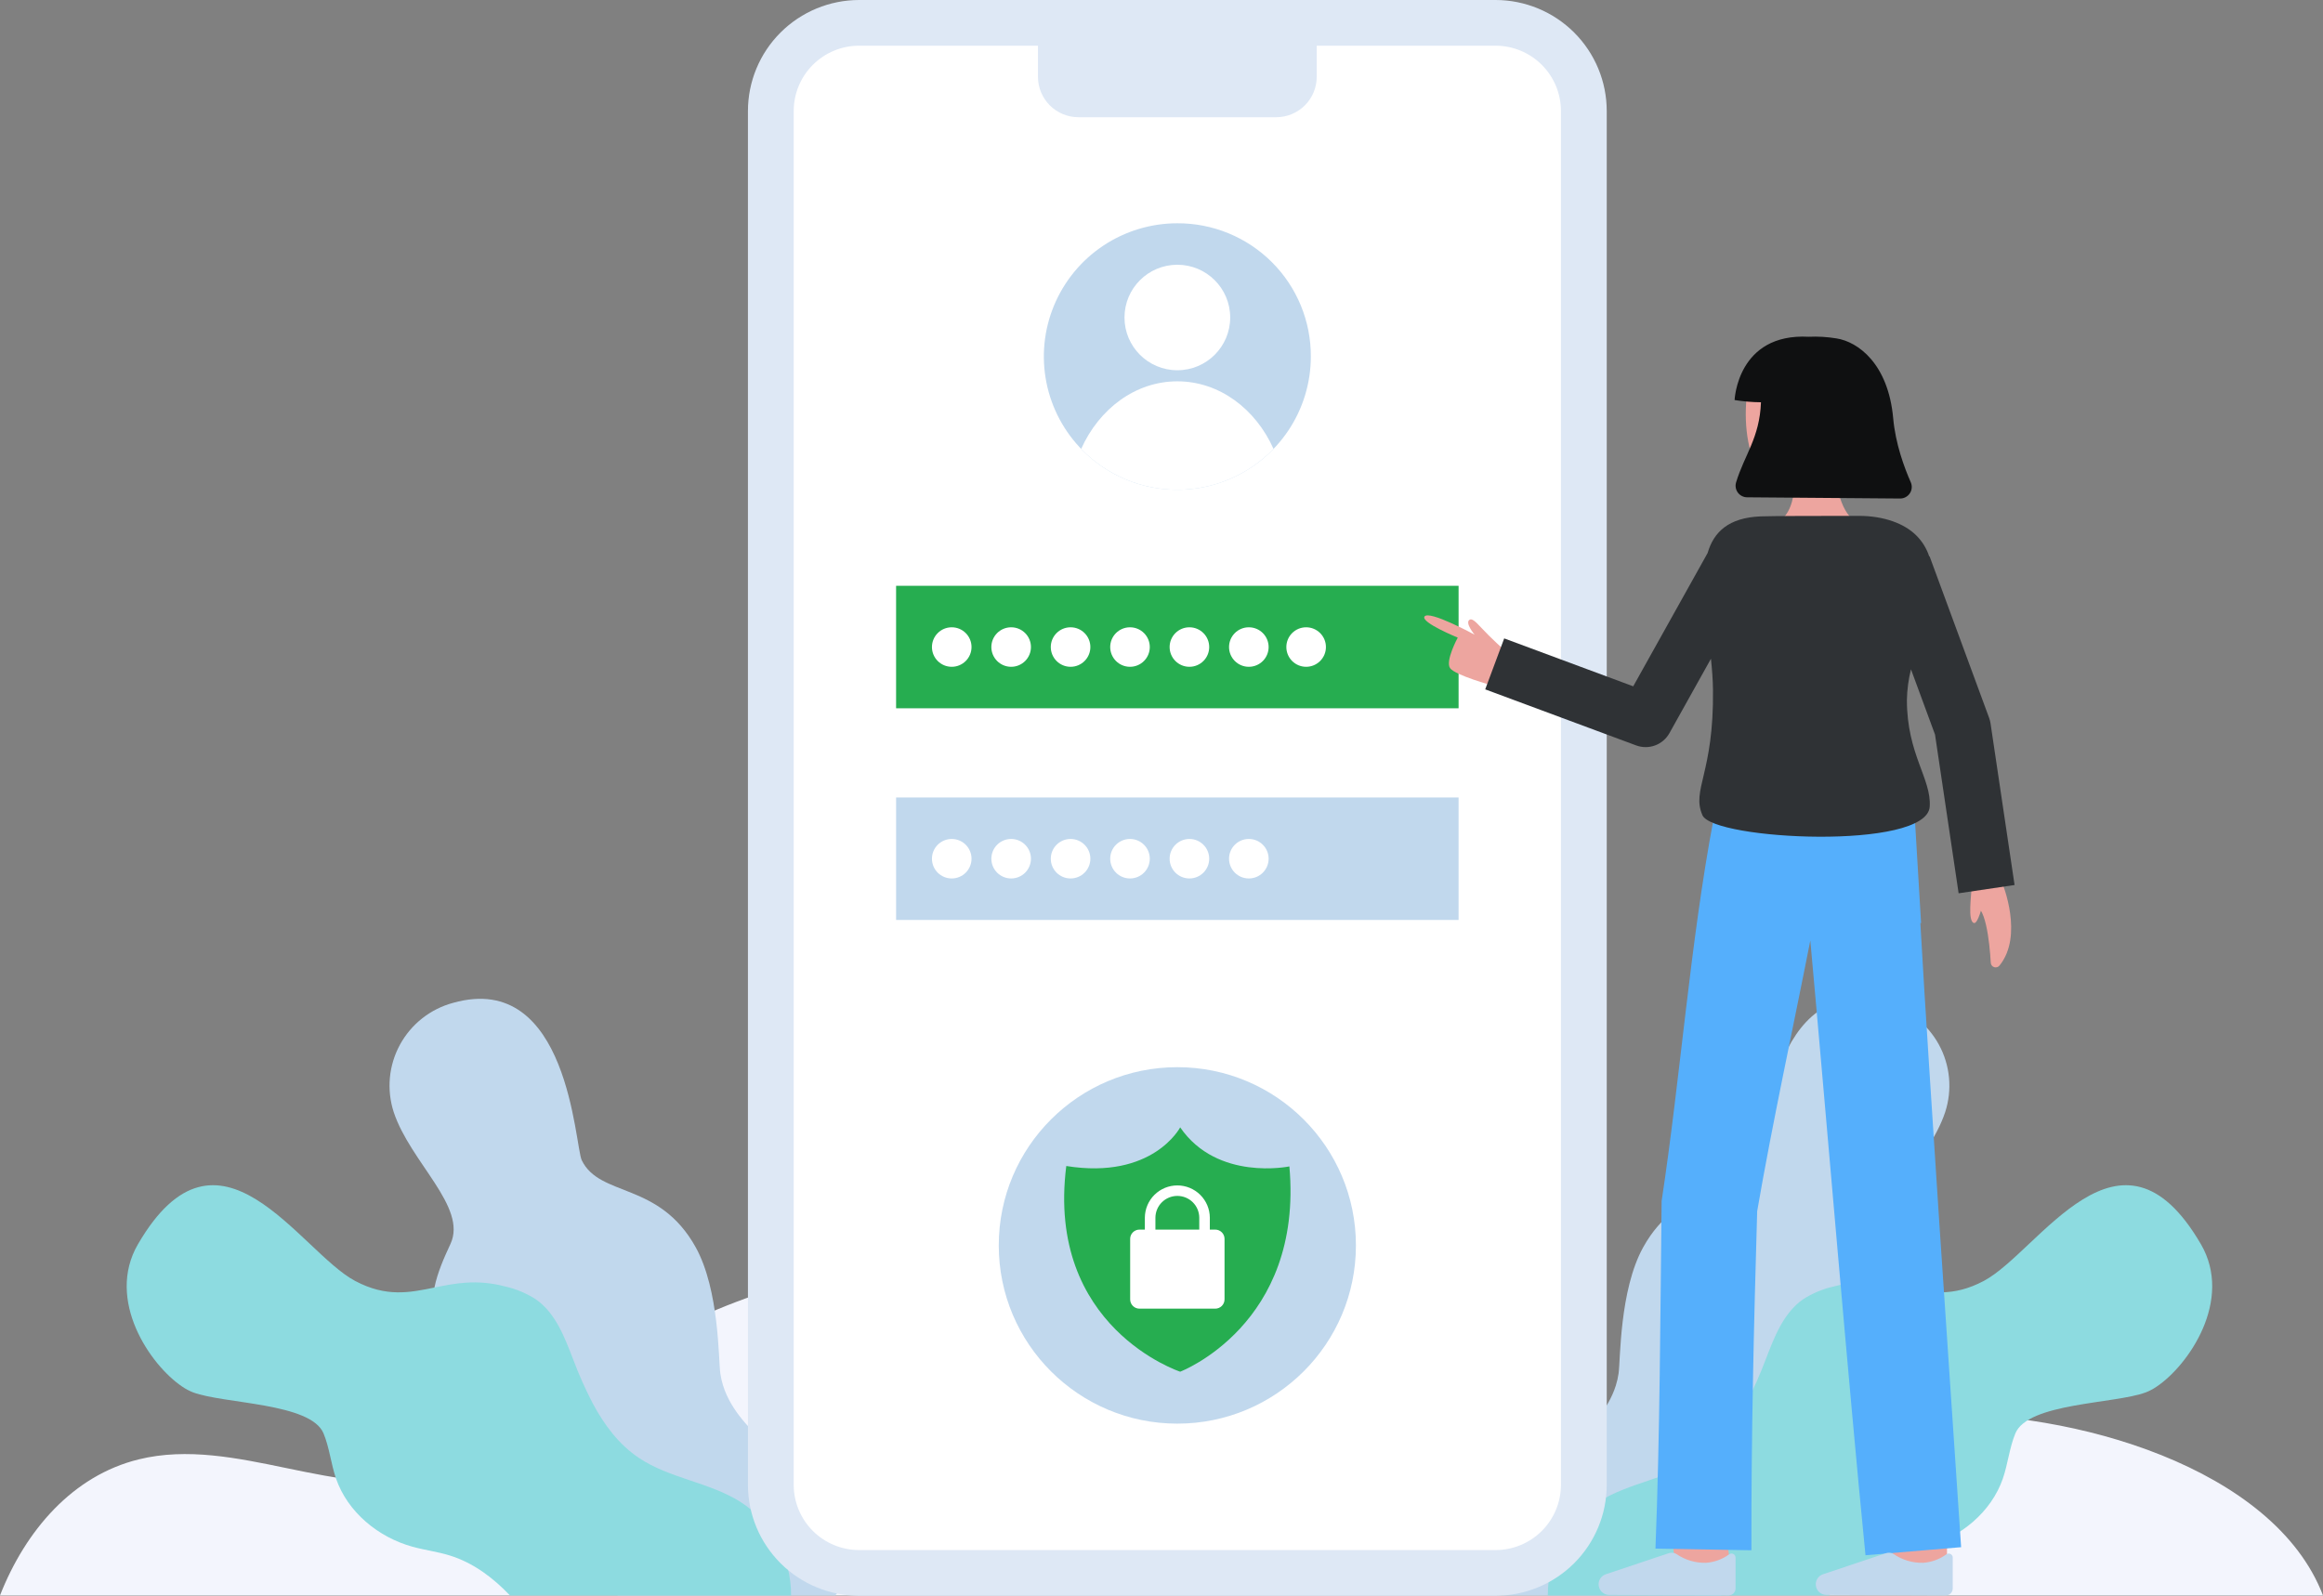 <svg width="620" height="426" viewBox="0 0 620 426" fill="none" xmlns="http://www.w3.org/2000/svg">
<rect x="0" y="0" width="620" height="426" fill="#808080" stroke="none"/>
<g clip-path="url(#clip0)">
<path d="M620.003 425.911H0C6.793 408.616 19.34 393.944 37.025 389.591C62.897 383.233 90.276 400.718 116.089 394.143C130.755 390.411 142.301 379.539 154.433 370.508C200.207 336.443 262.927 326.374 317.089 344.406C345.399 353.826 371.196 370.301 400.197 377.302C437.699 386.362 476.917 378.848 515.482 377.61C553.042 376.409 606.857 391.687 620.003 425.911Z" fill="#F3F5FD"/>
<path d="M519.16 296.891C514.729 310.292 499.437 322.199 504.006 332.054C505.743 335.8 507.488 339.718 508.291 343.719C508.812 346.106 508.899 348.566 508.547 350.983C506.899 361.418 497.118 368.35 488.021 373.747C487.46 374.079 486.893 374.418 486.325 374.756C477.706 379.912 468.679 385.848 465.91 395.365C464.373 400.651 465.051 406.304 464.414 411.771C463.811 416.795 462.102 421.624 459.409 425.911H401.32C396.163 420.237 396.592 410.7 400.517 404.01C404.719 396.85 411.815 391.985 418.219 386.691C423.75 382.116 429.143 376.608 431.254 369.891C431.59 368.828 431.838 367.739 431.995 366.636C432.507 363.001 432.23 344.431 438.544 333.001C448.305 315.35 464.137 319.697 468.976 309.739C470.832 305.924 472.431 259.047 503.272 267.707C506.279 268.51 509.091 269.916 511.537 271.838C513.982 273.761 516.01 276.161 517.496 278.892C518.983 281.622 519.897 284.626 520.183 287.721C520.469 290.815 520.121 293.935 519.16 296.891Z" fill="#C1D8ED"/>
<path d="M575.573 370.188C574.688 370.796 573.735 371.302 572.735 371.694C564.414 374.811 541.271 374.466 537.886 382.669C536.293 386.525 535.913 390.782 534.549 394.728C531.454 403.678 523.285 410.388 514.147 412.911C510.859 413.816 507.453 414.238 504.199 415.247C497.914 417.202 492.708 421.135 488.132 425.91H413.11C413.076 420.944 414.3 416.049 416.667 411.68C419.034 407.312 422.468 403.611 426.65 400.92C434.992 395.668 445.529 394.687 453.719 389.2C459.118 385.578 463.002 380.347 466.083 374.562C468.042 370.778 469.774 366.88 471.268 362.89C473.559 356.953 475.954 350.582 481.16 346.905C483.713 345.249 486.544 344.064 489.516 343.408C497.034 341.445 502.815 342.599 508.291 343.719C514.937 345.074 521.139 346.366 529.468 341.95C544.241 334.113 565.84 295.032 587.425 332.164C596.078 347.057 584.137 364.465 575.573 370.188Z" fill="#8DDBE0"/>
<path d="M105.083 296.891C109.514 310.292 124.806 322.199 120.237 332.054C118.5 335.8 116.755 339.718 115.952 343.719C115.431 346.106 115.344 348.566 115.696 350.983C117.344 361.418 127.125 368.35 136.222 373.747C136.783 374.079 137.35 374.418 137.918 374.756C146.537 379.912 155.564 385.848 158.333 395.365C159.87 400.651 159.192 406.304 159.829 411.771C160.432 416.795 162.141 421.624 164.834 425.911H222.923C228.08 420.237 227.651 410.7 223.726 404.01C219.524 396.85 212.428 391.985 206.024 386.691C200.493 382.116 195.1 376.608 192.989 369.891C192.653 368.828 192.405 367.739 192.248 366.636C191.736 363.001 192.013 344.431 185.699 333.001C175.938 315.35 160.106 319.697 155.267 309.739C153.411 305.924 151.812 259.047 120.971 267.707C117.964 268.51 115.152 269.916 112.706 271.838C110.261 273.761 108.233 276.161 106.747 278.892C105.26 281.622 104.346 284.626 104.06 287.721C103.774 290.815 104.122 293.935 105.083 296.891Z" fill="#C1D8ED"/>
<path d="M48.667 370.188C49.553 370.796 50.505 371.302 51.505 371.694C59.826 374.811 82.969 374.466 86.355 382.669C87.947 386.525 88.328 390.782 89.691 394.728C92.786 403.678 100.955 410.388 110.093 412.911C113.381 413.816 116.787 414.238 120.041 415.247C126.327 417.202 131.533 421.135 136.108 425.91H211.131C211.164 420.944 209.94 416.049 207.573 411.68C205.206 407.312 201.772 403.611 197.59 400.92C189.248 395.668 178.711 394.687 170.522 389.2C165.122 385.578 161.238 380.347 158.157 374.562C156.198 370.778 154.466 366.88 152.972 362.89C150.681 356.953 148.286 350.582 143.08 346.905C140.527 345.249 137.697 344.064 134.724 343.408C127.206 341.445 121.425 342.599 115.949 343.719C109.303 345.074 103.101 346.366 94.773 341.95C79.999 334.113 58.4 295.032 36.815 332.164C28.164 347.057 40.106 364.465 48.667 370.188Z" fill="#8DDBE0"/>
<path d="M399.17 6.097H229.286C216.277 6.097 205.73 16.625 205.73 29.612V396.387C205.73 409.374 216.277 419.902 229.286 419.902H399.17C412.179 419.902 422.725 409.374 422.725 396.387V29.612C422.725 16.625 412.179 6.097 399.17 6.097Z" fill="white"/>
<path d="M399.171 426H229.286C221.421 425.991 213.882 422.867 208.321 417.316C202.76 411.764 199.632 404.238 199.623 396.387V29.613C199.632 21.762 202.76 14.236 208.321 8.684C213.882 3.133 221.421 0.01 229.286 0L399.171 0C407.035 0.01 414.574 3.133 420.135 8.684C425.696 14.236 428.824 21.762 428.833 29.613V396.387C428.824 404.238 425.696 411.764 420.135 417.316C414.574 422.867 407.035 425.991 399.171 426ZM229.286 12.196C224.66 12.2 220.225 14.037 216.953 17.302C213.682 20.568 211.842 24.995 211.837 29.613V396.387C211.843 401.004 213.682 405.43 216.953 408.695C220.223 411.96 224.657 413.797 229.282 413.802H399.167C403.792 413.797 408.226 411.96 411.497 408.695C414.767 405.43 416.607 401.004 416.612 396.387V29.613C416.607 24.996 414.767 20.57 411.497 17.305C408.226 14.04 403.792 12.203 399.167 12.198L229.286 12.196Z" fill="#DEE8F5"/>
<path d="M277.031 6.097H351.425V20.507C351.425 21.923 351.146 23.326 350.603 24.634C350.06 25.943 349.264 27.132 348.261 28.134C347.257 29.135 346.066 29.929 344.755 30.471C343.445 31.013 342.04 31.292 340.621 31.292H287.835C284.969 31.292 282.221 30.156 280.195 28.133C278.169 26.11 277.03 23.367 277.03 20.506V6.097H277.031Z" fill="#DEE8F5"/>
<path d="M349.856 95.176C349.856 102.211 347.765 109.087 343.85 114.935C339.934 120.784 334.37 125.342 327.859 128.033C321.349 130.725 314.185 131.428 307.274 130.055C300.363 128.682 294.015 125.294 289.033 120.32C284.051 115.345 280.658 109.007 279.284 102.108C277.91 95.209 278.616 88.057 281.313 81.558C284.011 75.06 288.578 69.505 294.437 65.598C300.297 61.69 307.185 59.605 314.232 59.606C318.915 59.588 323.556 60.496 327.887 62.277C332.218 64.059 336.152 66.678 339.464 69.985C342.776 73.292 345.399 77.22 347.183 81.543C348.966 85.867 349.875 90.5 349.856 95.176Z" fill="#C1D8ED"/>
<path d="M314.228 98.841C322.019 98.841 328.335 92.536 328.335 84.759C328.335 76.981 322.019 70.676 314.228 70.676C306.437 70.676 300.122 76.981 300.122 84.759C300.122 92.536 306.437 98.841 314.228 98.841Z" fill="white"/>
<path d="M339.901 119.835C336.578 123.285 332.592 126.029 328.18 127.904C323.769 129.78 319.024 130.746 314.23 130.747C309.435 130.748 304.69 129.782 300.278 127.908C295.867 126.034 291.879 123.291 288.555 119.842C293.36 109.123 303.058 101.797 314.232 101.797C325.405 101.797 335.097 109.115 339.901 119.835Z" fill="white"/>
<path d="M389.29 156.386H239.165V189.08H389.29V156.386Z" fill="#F8F8F8"/>
<path d="M389.29 156.386H239.165V189.08H389.29V156.386Z" fill="#26ad50"/>
<path d="M389.29 212.893H239.165V245.587H389.29V212.893Z" fill="#C1D8ED"/>
<path d="M495.295 139.221C495.295 139.221 489.728 136.834 489.728 122.233L478.538 121.095C478.538 121.095 480.844 133.997 475.606 138.58L495.295 139.221Z" fill="#EDA59F"/>
<path d="M495.522 116.097C495.121 120.56 493.057 124.924 489.286 126.663C485.186 128.689 480.652 129.683 476.079 129.558C463.93 129.558 464.067 101.971 469.36 96.178C474.652 90.386 491.742 92.382 494.518 101.113C495.952 105.633 495.903 111.85 495.522 116.097Z" fill="#EDA59F"/>
<path d="M477.898 114.124C478.452 114.124 478.901 113.676 478.901 113.123C478.901 112.57 478.452 112.122 477.898 112.122C477.344 112.122 476.895 112.57 476.895 113.123C476.895 113.676 477.344 114.124 477.898 114.124Z" fill="#2F3235"/>
<path d="M479.87 111.139C479.845 111.139 479.821 111.137 479.796 111.134L477.134 110.719C477.071 110.712 477.01 110.692 476.955 110.66C476.9 110.629 476.852 110.587 476.814 110.536C476.776 110.486 476.748 110.428 476.733 110.367C476.717 110.306 476.714 110.242 476.724 110.18C476.734 110.117 476.756 110.057 476.789 110.004C476.823 109.95 476.866 109.903 476.918 109.867C476.97 109.831 477.029 109.805 477.091 109.792C477.152 109.778 477.216 109.778 477.279 109.79L479.941 110.204C480.058 110.222 480.164 110.284 480.238 110.376C480.312 110.469 480.348 110.586 480.339 110.704C480.33 110.822 480.278 110.933 480.191 111.013C480.104 111.094 479.99 111.139 479.872 111.14L479.87 111.139Z" fill="#2F3235"/>
<path d="M470.033 117.373C470.033 118.499 470.481 119.579 471.278 120.375C472.076 121.171 473.158 121.618 474.285 121.618C475.413 121.618 476.495 121.171 477.292 120.375C478.09 119.579 478.538 118.499 478.538 117.373C478.557 116.266 478.135 115.197 477.364 114.4C476.593 113.604 475.537 113.146 474.428 113.127C474.38 113.127 474.333 113.127 474.285 113.127C471.257 113.276 470.033 115.028 470.033 117.373Z" fill="#EDA59F"/>
<path d="M469.997 107.387C467.64 107.369 465.287 107.171 462.959 106.795C462.959 106.795 463.671 88.88 482.73 89.901C485.204 89.789 487.684 89.935 490.128 90.338C495.857 91.214 503.978 97.06 505.289 111.692C505.89 118.405 508.208 124.732 509.976 128.739C510.185 129.209 510.273 129.724 510.232 130.237C510.192 130.75 510.023 131.244 509.742 131.676C509.461 132.107 509.077 132.462 508.624 132.707C508.172 132.953 507.665 133.082 507.149 133.083L466.318 132.758C465.835 132.758 465.359 132.646 464.928 132.429C464.496 132.213 464.122 131.899 463.834 131.512C463.546 131.125 463.352 130.677 463.269 130.202C463.186 129.728 463.215 129.24 463.354 128.779C465.575 121.436 469.641 116.935 469.997 107.387Z" fill="#0F1011"/>
<path d="M398.289 183C398.289 183 388.459 180.279 387.047 178.403C385.635 176.528 389.068 170.215 389.068 170.215C389.068 170.215 379.237 166.197 380.182 164.611C381.3 162.739 393.575 169.44 393.575 169.44C393.575 169.44 390.905 166.289 392.211 165.457C392.748 165.111 393.447 165.488 395.442 167.672C397.716 170.159 401.646 173.69 401.646 173.69L398.289 183Z" fill="#EDA59F"/>
<path d="M447.199 418.436C445.667 405.569 445.667 404.246 445.667 403.811H460.205C460.205 403.767 460.205 403.71 460.205 403.641C460.256 404.716 460.99 411.268 461.64 416.723L447.199 418.436Z" fill="#EDA59F"/>
<path d="M505.124 420.171C505.124 420.171 505.076 405.141 505.076 403.811H519.614C519.614 405.137 519.662 420.121 519.662 420.121L505.124 420.171Z" fill="#EDA59F"/>
<path d="M526.181 236.97C526.181 239.029 525.092 245.914 526.844 246.406C527.895 246.701 529.135 241.568 529.135 241.568" fill="#EDA59F"/>
<path d="M534.453 235.888C534.453 235.888 540.174 249.789 533.648 257.774C533.482 257.978 533.258 258.126 533.006 258.201C532.754 258.275 532.485 258.272 532.234 258.191C531.984 258.11 531.764 257.956 531.603 257.748C531.442 257.541 531.347 257.289 531.332 257.027C531.015 251.643 529.927 240.583 526.371 241.875V233.193" fill="#EDA59F"/>
<path d="M517.554 325.826C516.15 304.14 513.725 267.761 512.534 246.416H512.731L510.681 212.069L458.015 215.314L457.474 218.997L457.289 218.943C451.116 251.606 448.484 287.728 443.48 320.625C443.128 351.109 443.031 383.01 441.836 413.419L467.451 413.855C467.371 384.149 468.106 353.093 468.984 323.338C472.999 300.014 478.639 274.133 483.165 251.064C487.26 296.006 493.364 369.634 497.892 415.184L523.415 413.031L517.554 325.826Z" fill="#55AFFC"/>
<path d="M487.454 425.783C487.081 425.781 486.711 425.706 486.367 425.562C486.023 425.418 485.71 425.207 485.447 424.942C485.184 424.677 484.976 424.364 484.835 424.018C484.694 423.673 484.622 423.304 484.624 422.931C484.624 422.862 484.627 422.793 484.632 422.724C484.674 422.184 484.87 421.668 485.196 421.236C485.522 420.804 485.965 420.474 486.472 420.285L503.394 414.627C503.722 414.519 504.069 414.482 504.412 414.521C504.755 414.559 505.086 414.67 505.382 414.847C507.708 416.459 510.491 417.283 513.321 417.197C515.525 417.041 517.641 416.269 519.427 414.97C519.584 414.842 519.774 414.76 519.976 414.736C520.177 414.711 520.382 414.744 520.565 414.831C520.749 414.918 520.904 415.055 521.012 415.227C521.12 415.398 521.177 415.597 521.177 415.8V424.06C521.177 424.55 520.982 425.021 520.634 425.368C520.286 425.715 519.815 425.91 519.323 425.91H519.315L487.454 425.783Z" fill="#C1D8ED"/>
<path d="M429.489 425.783C429.115 425.781 428.746 425.706 428.402 425.562C428.057 425.417 427.745 425.207 427.482 424.942C427.219 424.677 427.011 424.363 426.87 424.018C426.729 423.673 426.657 423.303 426.659 422.931C426.659 422.861 426.661 422.792 426.667 422.723C426.709 422.184 426.905 421.668 427.231 421.236C427.557 420.804 428 420.473 428.508 420.284L445.428 414.626C445.756 414.518 446.104 414.482 446.447 414.52C446.79 414.558 447.121 414.67 447.417 414.847C449.743 416.458 452.526 417.282 455.356 417.197C457.56 417.041 459.676 416.269 461.462 414.97C461.619 414.841 461.81 414.76 462.011 414.735C462.213 414.711 462.417 414.744 462.601 414.831C462.784 414.918 462.939 415.055 463.047 415.226C463.155 415.398 463.212 415.597 463.212 415.799V424.059C463.212 424.55 463.016 425.021 462.669 425.368C462.321 425.715 461.849 425.91 461.358 425.91H461.35L429.489 425.783Z" fill="#C1D8ED"/>
<path d="M531.268 193.127C531.192 192.618 531.064 192.117 530.886 191.633L514.996 148.5L514.901 148.535C514.21 146.411 513.018 144.484 511.425 142.916C508.262 139.759 502.785 137.716 496.114 137.716C486.184 137.716 472.622 137.737 469.842 137.854C461.351 138.218 457.381 142.017 455.759 147.629L435.902 183.215L401.466 170.426L396.398 184.028L436.679 198.991C438.307 199.597 440.099 199.6 441.729 199C443.359 198.401 444.72 197.237 445.564 195.722L456.645 175.862C456.939 178.685 457.158 181.46 457.189 184.104C457.455 206.542 451.386 210.769 454.377 217.628C457.28 224.28 514.274 227.047 515.036 215.337C515.521 207.888 508.944 201.383 508.944 186.864C508.999 184.105 509.364 181.361 510.033 178.683L516.451 196.103L522.75 238.471L537.682 236.26L531.268 193.127Z" fill="#2F3235"/>
<path d="M314.228 380.05C340.551 380.05 361.89 358.748 361.89 332.47C361.89 306.192 340.551 284.89 314.228 284.89C287.905 284.89 266.566 306.192 266.566 332.47C266.566 358.748 287.905 380.05 314.228 380.05Z" fill="#C1D8ED"/>
<path d="M284.587 311.275C279.121 354.423 314.986 366.184 314.986 366.184C314.986 366.184 347.916 353.676 344.131 311.381C344.131 311.381 324.914 315.421 314.986 300.958C314.986 300.958 307.687 314.978 284.587 311.275Z" fill="#26ad50"/>
<path d="M324.34 328.249H322.9V325.037C322.88 322.754 321.957 320.572 320.333 318.965C318.709 317.359 316.515 316.457 314.229 316.457C311.942 316.457 309.748 317.359 308.124 318.965C306.5 320.572 305.577 322.754 305.557 325.037V328.249H304.118C303.459 328.249 302.828 328.51 302.363 328.975C301.897 329.439 301.636 330.07 301.636 330.727V346.878C301.636 347.535 301.897 348.165 302.363 348.63C302.828 349.095 303.459 349.356 304.118 349.356H324.342C325 349.356 325.631 349.095 326.097 348.63C326.562 348.165 326.824 347.535 326.824 346.878V330.727C326.824 330.401 326.759 330.079 326.635 329.778C326.51 329.478 326.327 329.204 326.096 328.974C325.866 328.744 325.592 328.562 325.291 328.437C324.989 328.313 324.666 328.249 324.34 328.249ZM308.376 325.037C308.393 323.498 309.017 322.028 310.112 320.946C311.208 319.864 312.687 319.257 314.229 319.257C315.77 319.257 317.249 319.864 318.345 320.946C319.441 322.028 320.065 323.498 320.081 325.037V328.249H308.376V325.037Z" fill="white"/>
<path d="M254.014 178.006C256.931 178.006 259.296 175.646 259.296 172.733C259.296 169.821 256.931 167.46 254.014 167.46C251.097 167.46 248.732 169.821 248.732 172.733C248.732 175.646 251.097 178.006 254.014 178.006Z" fill="white"/>
<path d="M269.872 178.006C272.79 178.006 275.155 175.646 275.155 172.733C275.155 169.821 272.79 167.46 269.872 167.46C266.955 167.46 264.59 169.821 264.59 172.733C264.59 175.646 266.955 178.006 269.872 178.006Z" fill="white"/>
<path d="M285.732 178.006C288.65 178.006 291.014 175.646 291.014 172.733C291.014 169.821 288.65 167.46 285.732 167.46C282.815 167.46 280.45 169.821 280.45 172.733C280.45 175.646 282.815 178.006 285.732 178.006Z" fill="white"/>
<path d="M301.592 178.006C304.509 178.006 306.874 175.646 306.874 172.733C306.874 169.821 304.509 167.46 301.592 167.46C298.674 167.46 296.31 169.821 296.31 172.733C296.31 175.646 298.674 178.006 301.592 178.006Z" fill="white"/>
<path d="M317.45 178.006C320.367 178.006 322.732 175.646 322.732 172.733C322.732 169.821 320.367 167.46 317.45 167.46C314.533 167.46 312.168 169.821 312.168 172.733C312.168 175.646 314.533 178.006 317.45 178.006Z" fill="white"/>
<path d="M333.309 178.006C336.227 178.006 338.592 175.646 338.592 172.733C338.592 169.821 336.227 167.46 333.309 167.46C330.392 167.46 328.027 169.821 328.027 172.733C328.027 175.646 330.392 178.006 333.309 178.006Z" fill="white"/>
<path d="M348.603 178.006C351.52 178.006 353.885 175.646 353.885 172.733C353.885 169.821 351.52 167.46 348.603 167.46C345.686 167.46 343.321 169.821 343.321 172.733C343.321 175.646 345.686 178.006 348.603 178.006Z" fill="white"/>
<path d="M254.014 234.512C256.931 234.512 259.296 232.152 259.296 229.239C259.296 226.327 256.931 223.966 254.014 223.966C251.097 223.966 248.732 226.327 248.732 229.239C248.732 232.152 251.097 234.512 254.014 234.512Z" fill="white"/>
<path d="M269.872 234.512C272.79 234.512 275.155 232.152 275.155 229.239C275.155 226.327 272.79 223.966 269.872 223.966C266.955 223.966 264.59 226.327 264.59 229.239C264.59 232.152 266.955 234.512 269.872 234.512Z" fill="white"/>
<path d="M285.732 234.512C288.65 234.512 291.014 232.152 291.014 229.239C291.014 226.327 288.65 223.966 285.732 223.966C282.815 223.966 280.45 226.327 280.45 229.239C280.45 232.152 282.815 234.512 285.732 234.512Z" fill="white"/>
<path d="M301.592 234.512C304.509 234.512 306.874 232.152 306.874 229.239C306.874 226.327 304.509 223.966 301.592 223.966C298.674 223.966 296.31 226.327 296.31 229.239C296.31 232.152 298.674 234.512 301.592 234.512Z" fill="white"/>
<path d="M317.45 234.512C320.367 234.512 322.732 232.152 322.732 229.239C322.732 226.327 320.367 223.966 317.45 223.966C314.533 223.966 312.168 226.327 312.168 229.239C312.168 232.152 314.533 234.512 317.45 234.512Z" fill="white"/>
<path d="M333.309 234.512C336.227 234.512 338.592 232.152 338.592 229.239C338.592 226.327 336.227 223.966 333.309 223.966C330.392 223.966 328.027 226.327 328.027 229.239C328.027 232.152 330.392 234.512 333.309 234.512Z" fill="white"/>
</g>
<defs>
<clipPath id="clip0">
<rect width="620" height="426" fill="white"/>
</clipPath>
</defs>
</svg>
